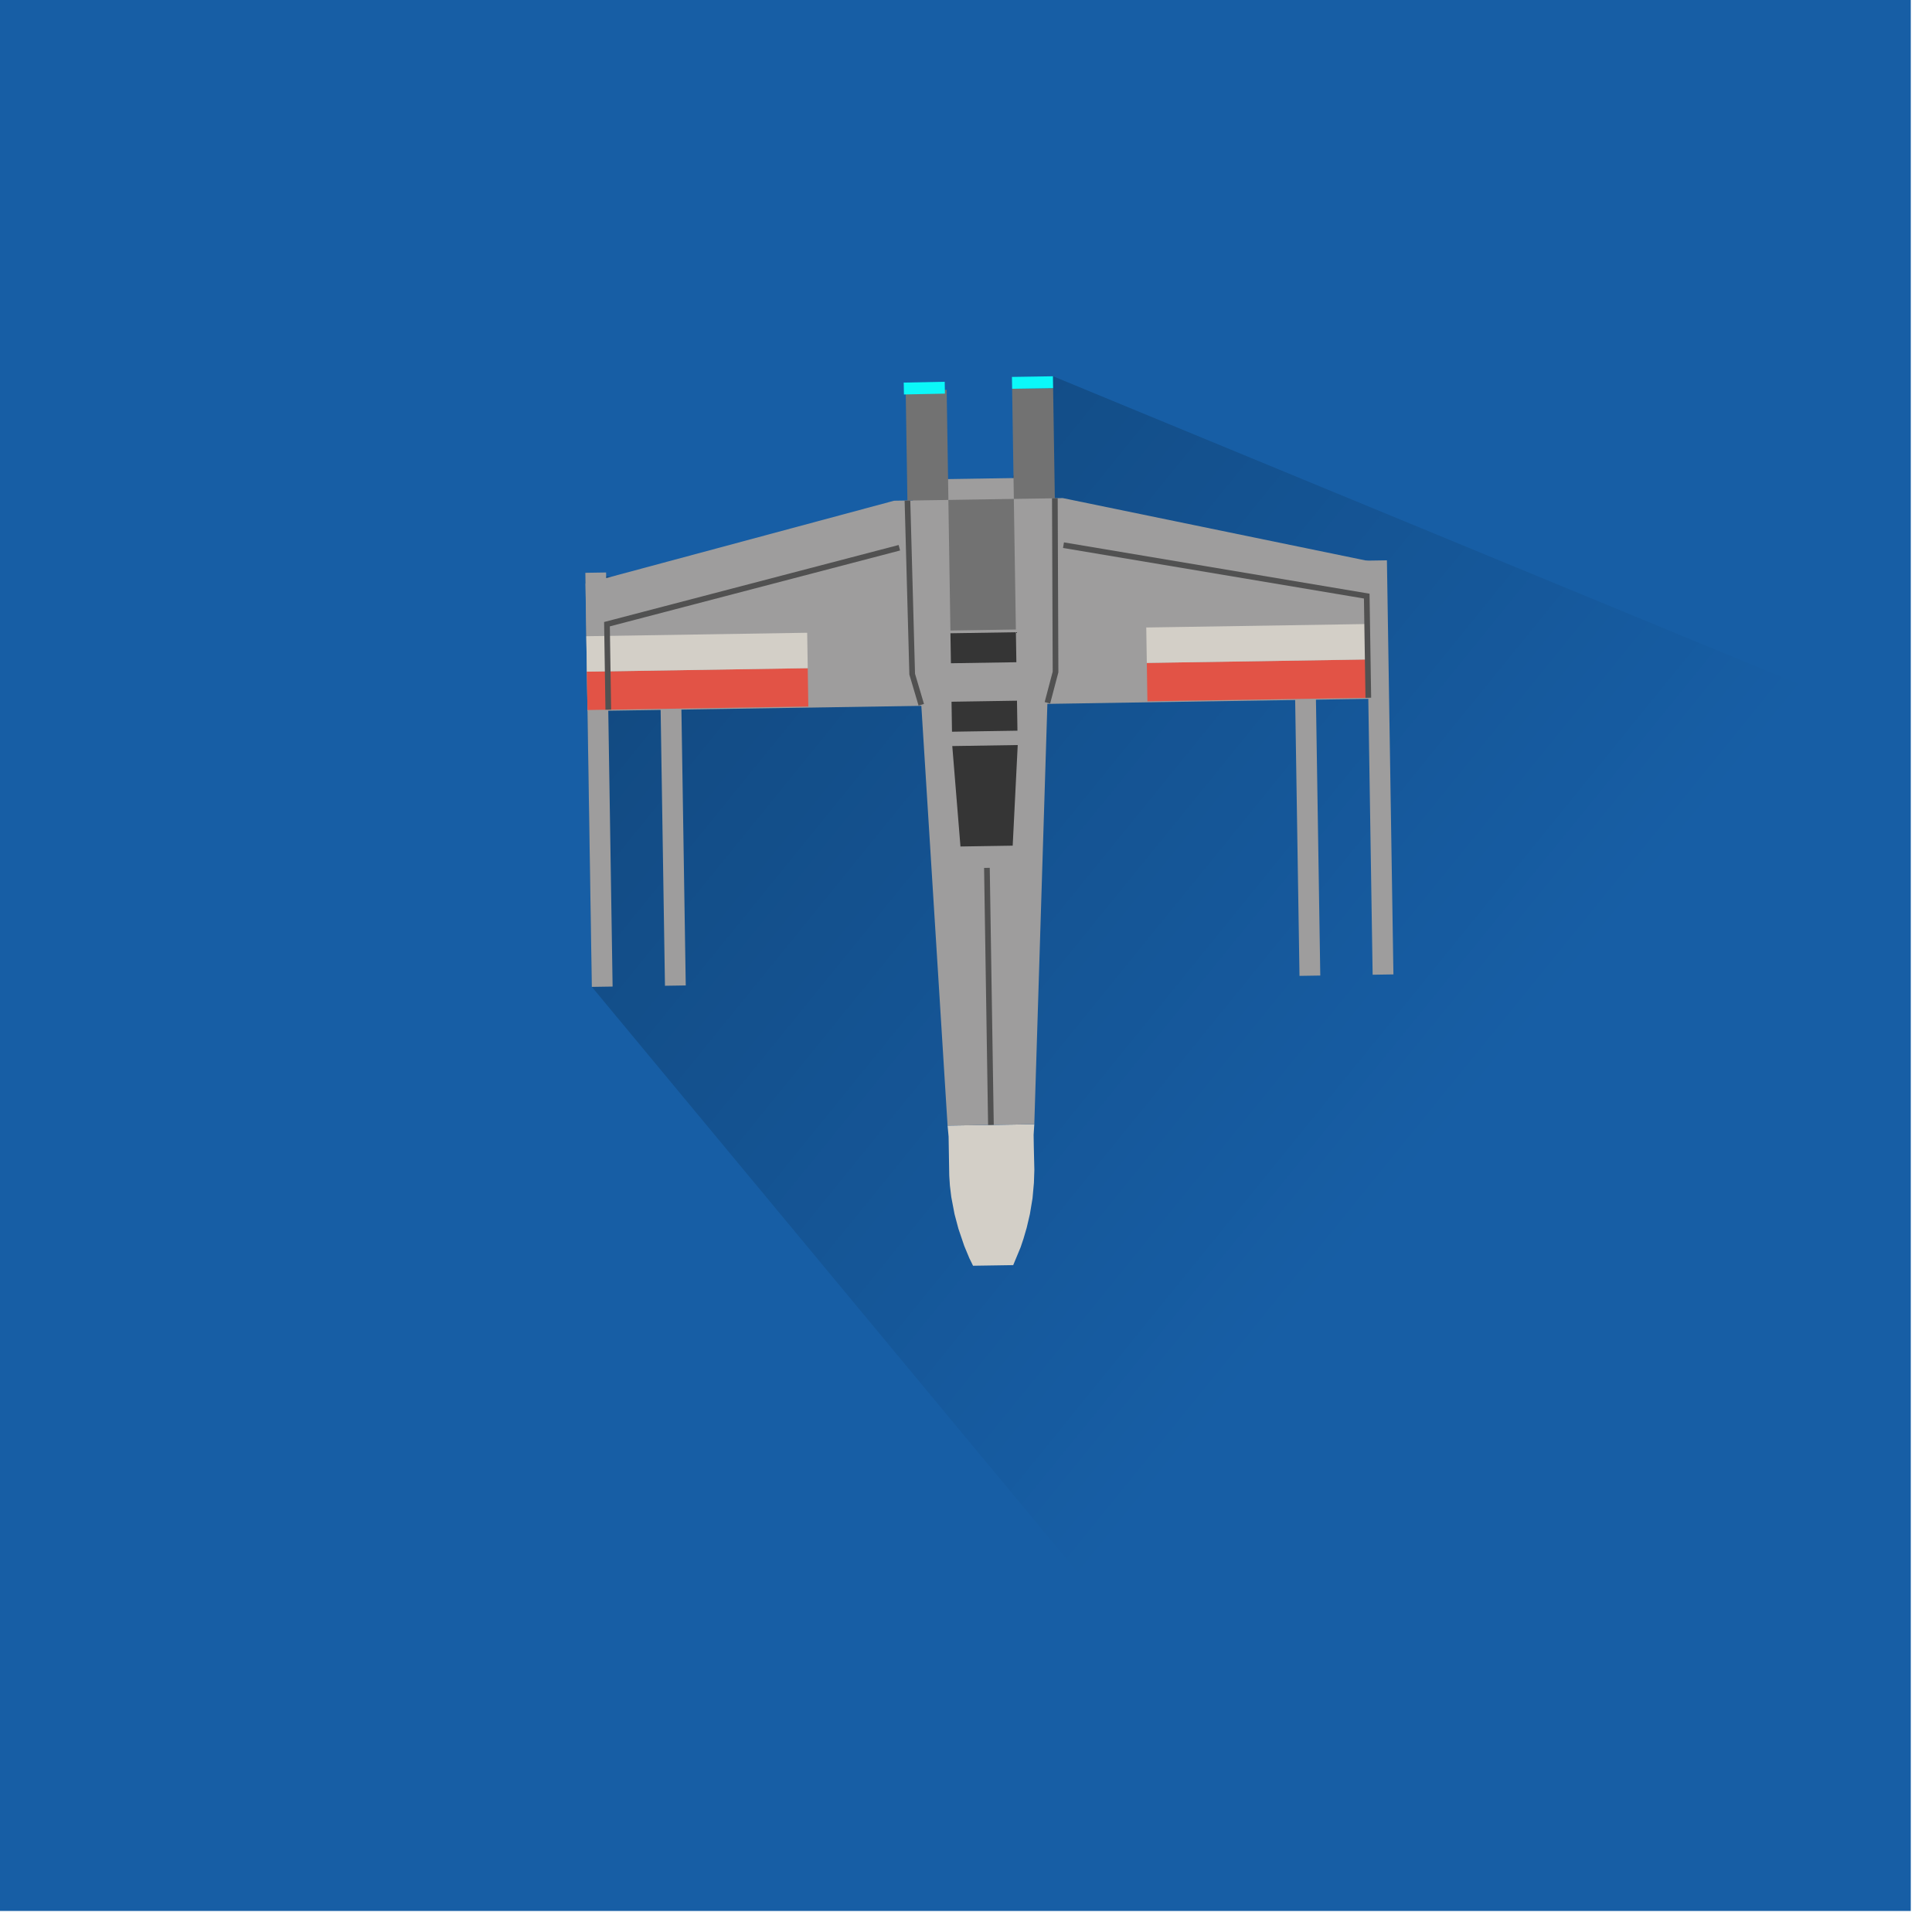 <svg xmlns="http://www.w3.org/2000/svg" xmlns:xlink="http://www.w3.org/1999/xlink" viewBox="0 0 1022.32 1019.08">
  <defs>
    <style>
      .cls-1 {
        fill: #175ea5;
      }

      .cls-2 {
        opacity: 0.31;
        fill: url(#Dégradé_sans_nom_9);
      }

      .cls-3 {
        fill: #d3cfc7;
      }

      .cls-4, .cls-6 {
        fill: #9e9d9d;
      }

      .cls-5 {
        fill: #353535;
      }

      .cls-10, .cls-6 {
        stroke: #515151;
        stroke-miterlimit: 10;
        stroke-width: 3px;
      }

      .cls-7 {
        fill: #727272;
      }

      .cls-8 {
        fill: #0bf8f9;
      }

      .cls-9 {
        fill: #e25346;
      }

      .cls-10 {
        fill: none;
      }
    </style>
    <linearGradient id="Dégradé_sans_nom_9" data-name="Dégradé sans nom 9" x1="197.13" y1="155.68" x2="756.39" y2="609.63" gradientUnits="userSpaceOnUse">
      <stop offset="0"/>
      <stop offset="1" stop-opacity="0"/>
    </linearGradient>
  </defs>
  <g id="Calque_2" data-name="Calque 2">
    <g id="Calque_1-2" data-name="Calque 1">
      <g>
        <rect class="cls-1" width="1011.09" height="1011.09"/>
        <polyline class="cls-2" points="309.75 303.06 313.17 522.15 725.55 1019.08 1022.32 1019.08 1022.32 391 557.17 199.06 502.96 335.02"/>
        <g>
          <polygon class="cls-3" points="546.94 600.45 547.03 606.32 547.33 618.99 547.1 625.86 546.36 634.03 544.97 642.39 543.28 649.58 541.58 655.41 540.05 659.96 536.14 669.38 514.89 669.71 512.91 665.66 510.23 659.21 507.15 650.13 505.09 642.38 503.37 633.33 502.64 627.29 502.3 622.05 501.95 601.34 501.41 595.55 547.3 594.84 546.94 600.45"/>
          <polygon class="cls-4" points="487.49 372.88 554.24 371.84 547.3 594.84 501.41 595.55 487.49 372.88"/>
          <polygon class="cls-4" points="309.84 308.81 473.11 264.93 562.37 263.54 729.26 297.9 730.38 369.66 310.89 376.22 309.84 308.81"/>
          <rect class="cls-4" x="724.63" y="296.49" width="11" height="219.12" transform="translate(1466.53 800.63) rotate(179.1)"/>
          <rect class="cls-4" x="685.92" y="297.1" width="11" height="219.12" transform="translate(1389.13 802.45) rotate(179.1)"/>
          <rect class="cls-4" x="350.16" y="302.35" width="11" height="219.12" transform="translate(717.73 818.21) rotate(179.1)"/>
          <rect class="cls-4" x="311.46" y="302.96" width="11" height="219.12" transform="translate(640.34 820.02) rotate(179.1)"/>
          <rect class="cls-4" x="483.17" y="253.15" width="74.13" height="46.61" transform="translate(1044.74 544.74) rotate(179.1)"/>
          <polygon class="cls-5" points="503.9 394.74 538.53 394.2 535.87 447.44 508.23 447.88 503.9 394.74"/>
          <polyline class="cls-6" points="558.18 263.6 558.54 355.54 554.24 371.84"/>
          <polyline class="cls-6" points="480.18 264.82 482.69 356.72 487.49 372.88"/>
          <rect class="cls-5" x="503.65" y="370.97" width="34.64" height="15.87" transform="translate(1047.8 749.62) rotate(179.1)"/>
          <rect class="cls-5" x="503.09" y="334.75" width="34.64" height="15.87" transform="translate(1046.1 677.19) rotate(179.1)"/>
          <rect class="cls-7" x="502.4" y="264.21" width="34.64" height="69.11" transform="translate(1044.04 589.36) rotate(179.1)"/>
          <rect class="cls-7" x="536.03" y="205.5" width="21.69" height="58.27" transform="translate(1097.36 460.69) rotate(179.1)"/>
          <rect class="cls-7" x="479.72" y="206.38" width="21.69" height="58.27" transform="translate(984.75 463.34) rotate(179.1)"/>
          <rect class="cls-8" x="479.21" y="200.11" width="21.69" height="6.28" transform="matrix(-1, 0.02, -0.02, -1, 983.23, 398.8)"/>
          <rect class="cls-8" x="535.53" y="199.23" width="21.69" height="6.28" transform="translate(1095.85 396.16) rotate(179.1)"/>
          <rect class="cls-9" x="607.01" y="349.8" width="116.89" height="20.3" transform="translate(1336.46 709.44) rotate(179.1)"/>
          <rect class="cls-9" x="310.72" y="354.43" width="116.89" height="20.3" transform="translate(743.98 723.34) rotate(179.1)"/>
          <line class="cls-10" x1="524.35" y1="595.2" x2="522.23" y2="459.19"/>
          <rect class="cls-3" x="606.71" y="331.05" width="116.89" height="18.75" transform="translate(1335.55 670.4) rotate(179.1)"/>
          <rect class="cls-3" x="310.41" y="335.68" width="116.89" height="18.75" transform="translate(743.06 684.3) rotate(179.1)"/>
          <polyline class="cls-10" points="724.05 369.18 723.21 315.4 562.75 288.45"/>
          <polyline class="cls-10" points="475.9 289.81 321.18 330.26 321.88 375.47"/>
        </g>
      </g>
    </g>
  </g>
</svg>
